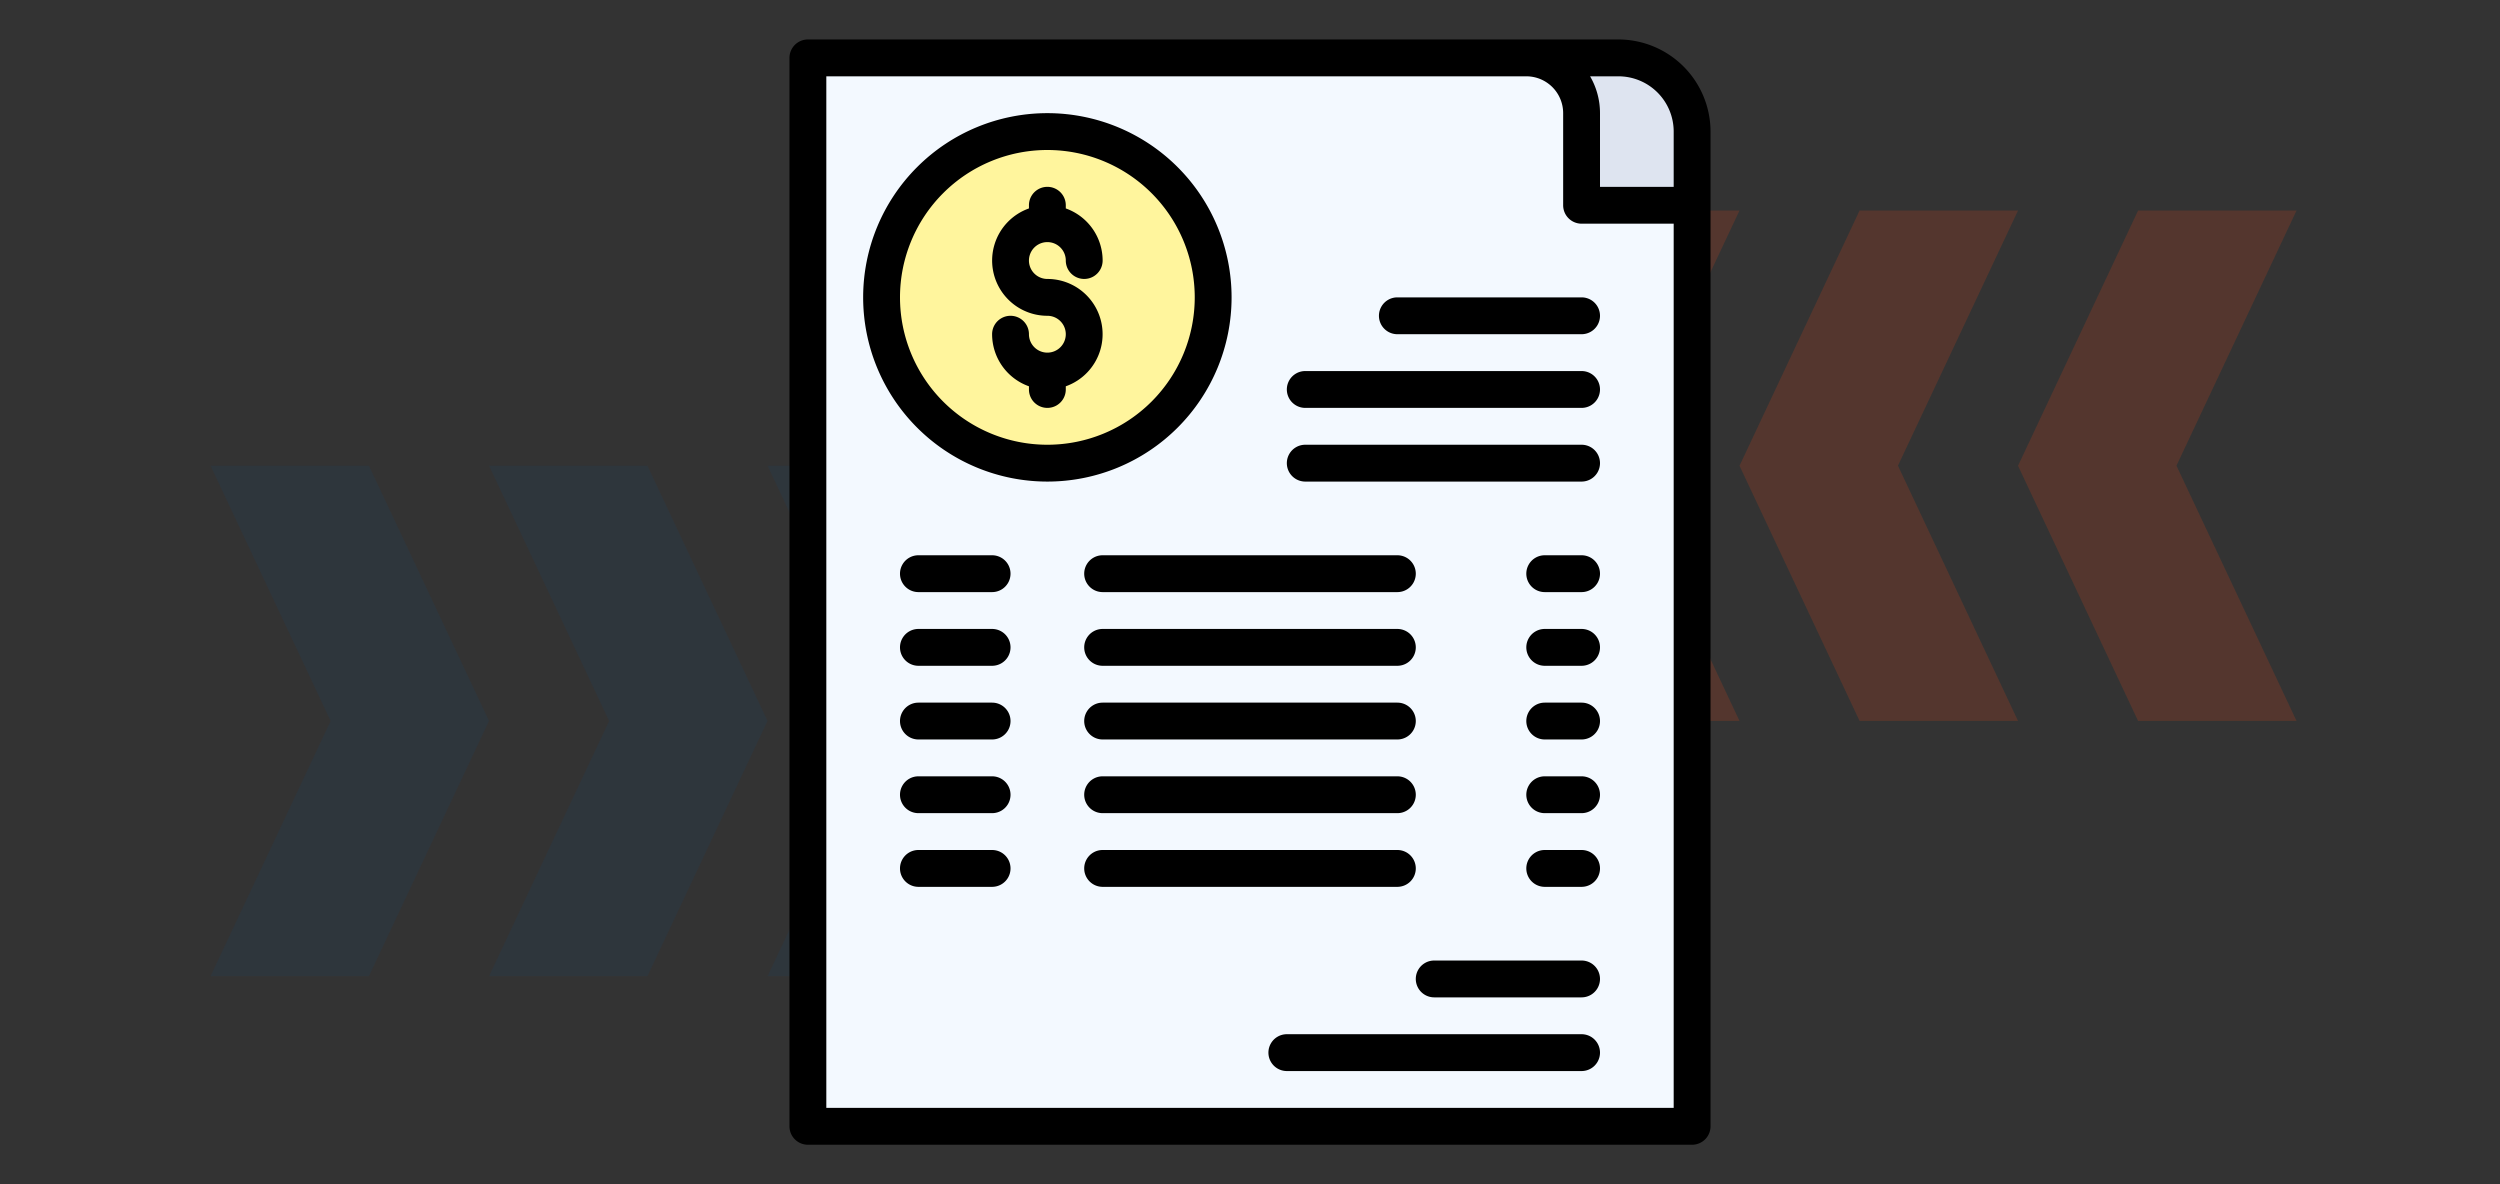 <svg xmlns="http://www.w3.org/2000/svg" width="190" height="90" viewBox="0 0 190 90">
  <rect x="0" y="0" width="190" height="90" fill="#333333" stroke="none"/>
  <g id="c12" transform="translate(-180 -4393)">
    <rect id="Rectangle_36775" data-name="Rectangle 36775" width="190" height="90" transform="translate(180 4393)" fill="none"/>
    <g id="Group_129487" data-name="Group 129487" transform="translate(179.813 3988.043)" opacity="0.2">
      <g id="Group_129451" data-name="Group 129451" transform="translate(174.724 459.748) rotate(180)">
        <path id="Path_114977" data-name="Path 114977" d="M12.041,0H0L9.126,19.4,0,38.791H12.041l9.126-19.4Z" transform="translate(0 0)" fill="#d84318"/>
        <path id="Path_114978" data-name="Path 114978" d="M12.041,0H0L9.126,19.4,0,38.791H12.041l9.126-19.4Z" transform="translate(21.167 0)" fill="#d84318"/>
        <path id="Path_114979" data-name="Path 114979" d="M12.041,0H0L9.126,19.4,0,38.791H12.041l9.126-19.4Z" transform="translate(42.335 0)" fill="#d84318"/>
      </g>
      <g id="Group_129486" data-name="Group 129486" transform="translate(16.187 440.353)">
        <path id="Path_114977-2" data-name="Path 114977" d="M12.041,0H0L9.126,19.4,0,38.791H12.041l9.126-19.4Z" transform="translate(0 0)" fill="#1b3f5e"/>
        <path id="Path_114978-2" data-name="Path 114978" d="M12.041,0H0L9.126,19.4,0,38.791H12.041l9.126-19.4Z" transform="translate(21.167 0)" fill="#1b3f5e"/>
        <path id="Path_114979-2" data-name="Path 114979" d="M12.041,0H0L9.126,19.4,0,38.791H12.041l9.126-19.4Z" transform="translate(42.335 0)" fill="#1b3f5e"/>
      </g>
    </g>
    <g id="cotizacion" transform="translate(184 4380)">
      <path id="Path_215166" data-name="Path 215166" d="M131.2,105.2H64V24h61.6a5.6,5.6,0,0,1,5.6,5.6Z" transform="translate(-6.6 -6.6)" fill="#f3f9ff"/>
      <circle id="Ellipse_5140" data-name="Ellipse 5140" cx="12.5" cy="12.5" r="12.5" transform="translate(63 23)" fill="#fff59d"/>
      <path id="Path_215167" data-name="Path 215167" d="M388.6,29.6v5.6h-8.4v-7A4.2,4.2,0,0,0,376,24h7A5.6,5.6,0,0,1,388.6,29.6Z" transform="translate(-264 -6.6)" fill="#dee4f0"/>
      <path id="Path_215168" data-name="Path 215168" d="M56,98.6a1.4,1.4,0,0,0,1.4,1.4h67.2a1.4,1.4,0,0,0,1.4-1.4V23a7.008,7.008,0,0,0-7-7H57.4A1.4,1.4,0,0,0,56,17.4ZM123.2,23v4.2h-5.6V21.6a5.565,5.565,0,0,0-.753-2.8H119a4.2,4.2,0,0,1,4.2,4.2ZM58.8,18.8H112a2.8,2.8,0,0,1,2.8,2.8v7a1.4,1.4,0,0,0,1.4,1.4h7V97.2H58.8Z"/>
      <path id="Path_215169" data-name="Path 215169" d="M340.6,416H329.4a1.4,1.4,0,1,0,0,2.8h11.2a1.4,1.4,0,1,0,0-2.8Z" transform="translate(-224.4 -330)"/>
      <path id="Path_215170" data-name="Path 215170" d="M287.8,448H265.4a1.4,1.4,0,1,0,0,2.8h22.4a1.4,1.4,0,1,0,0-2.8Z" transform="translate(-171.6 -356.4)"/>
      <path id="Path_215171" data-name="Path 215171" d="M148.2,84.2a1.4,1.4,0,0,1,1.4,1.4,1.4,1.4,0,1,0,2.8,0,4.207,4.207,0,0,0-2.8-3.959V81.4a1.4,1.4,0,1,0-2.8,0v.241a4.2,4.2,0,0,0,1.4,8.159,1.4,1.4,0,1,1-1.4,1.4,1.4,1.4,0,1,0-2.8,0,4.207,4.207,0,0,0,2.8,3.959V95.4a1.4,1.4,0,0,0,2.8,0v-.241A4.2,4.2,0,0,0,148.2,87a1.4,1.4,0,0,1,0-2.8Z" transform="translate(-72.6 -52.8)"/>
      <path id="Path_215172" data-name="Path 215172" d="M116,62a14,14,0,1,0-14,14A14,14,0,0,0,116,62ZM102,73.2A11.2,11.2,0,1,1,113.2,62,11.2,11.2,0,0,1,102,73.2Z" transform="translate(-26.4 -26.4)"/>
      <path id="Path_215173" data-name="Path 215173" d="M111,240h-5.6a1.4,1.4,0,0,0,0,2.8H111a1.4,1.4,0,0,0,0-2.8Z" transform="translate(-39.6 -184.8)"/>
      <path id="Path_215174" data-name="Path 215174" d="M207.8,240H185.4a1.4,1.4,0,0,0,0,2.8h22.4a1.4,1.4,0,0,0,0-2.8Z" transform="translate(-105.6 -184.8)"/>
      <path id="Path_215175" data-name="Path 215175" d="M380.2,240h-2.8a1.4,1.4,0,0,0,0,2.8h2.8a1.4,1.4,0,0,0,0-2.8Z" transform="translate(-264 -184.8)"/>
      <path id="Path_215176" data-name="Path 215176" d="M111,272h-5.6a1.4,1.4,0,0,0,0,2.8H111a1.4,1.4,0,0,0,0-2.8Z" transform="translate(-39.6 -211.2)"/>
      <path id="Path_215177" data-name="Path 215177" d="M207.8,272H185.4a1.4,1.4,0,0,0,0,2.8h22.4a1.4,1.4,0,0,0,0-2.8Z" transform="translate(-105.6 -211.2)"/>
      <path id="Path_215178" data-name="Path 215178" d="M380.2,272h-2.8a1.4,1.4,0,0,0,0,2.8h2.8a1.4,1.4,0,0,0,0-2.8Z" transform="translate(-264 -211.2)"/>
      <path id="Path_215179" data-name="Path 215179" d="M111,304h-5.6a1.4,1.4,0,0,0,0,2.8H111a1.4,1.4,0,0,0,0-2.8Z" transform="translate(-39.6 -237.6)"/>
      <path id="Path_215180" data-name="Path 215180" d="M207.8,304H185.4a1.4,1.4,0,0,0,0,2.8h22.4a1.4,1.4,0,0,0,0-2.8Z" transform="translate(-105.6 -237.6)"/>
      <path id="Path_215181" data-name="Path 215181" d="M380.2,304h-2.8a1.4,1.4,0,0,0,0,2.8h2.8a1.4,1.4,0,0,0,0-2.8Z" transform="translate(-264 -237.6)"/>
      <path id="Path_215182" data-name="Path 215182" d="M111,336h-5.6a1.4,1.4,0,0,0,0,2.8H111a1.4,1.4,0,0,0,0-2.8Z" transform="translate(-39.6 -264)"/>
      <path id="Path_215183" data-name="Path 215183" d="M207.8,336H185.4a1.4,1.4,0,0,0,0,2.8h22.4a1.4,1.4,0,0,0,0-2.8Z" transform="translate(-105.6 -264)"/>
      <path id="Path_215184" data-name="Path 215184" d="M380.2,336h-2.8a1.4,1.4,0,0,0,0,2.8h2.8a1.4,1.4,0,0,0,0-2.8Z" transform="translate(-264 -264)"/>
      <path id="Path_215185" data-name="Path 215185" d="M111,368h-5.6a1.4,1.4,0,0,0,0,2.8H111a1.4,1.4,0,0,0,0-2.8Z" transform="translate(-39.6 -290.4)"/>
      <path id="Path_215186" data-name="Path 215186" d="M209.2,369.4a1.4,1.4,0,0,0-1.4-1.4H185.4a1.4,1.4,0,1,0,0,2.8h22.4A1.4,1.4,0,0,0,209.2,369.4Z" transform="translate(-105.6 -290.4)"/>
      <path id="Path_215187" data-name="Path 215187" d="M380.2,368h-2.8a1.4,1.4,0,1,0,0,2.8h2.8a1.4,1.4,0,1,0,0-2.8Z" transform="translate(-264 -290.4)"/>
      <path id="Path_215188" data-name="Path 215188" d="M327.4,128h-14a1.4,1.4,0,1,0,0,2.8h14a1.4,1.4,0,0,0,0-2.8Z" transform="translate(-211.2 -92.4)"/>
      <path id="Path_215189" data-name="Path 215189" d="M294.4,160h-21a1.4,1.4,0,0,0,0,2.8h21a1.4,1.4,0,1,0,0-2.8Z" transform="translate(-178.2 -118.8)"/>
      <path id="Path_215190" data-name="Path 215190" d="M294.4,192h-21a1.4,1.4,0,0,0,0,2.8h21a1.4,1.4,0,1,0,0-2.8Z" transform="translate(-178.2 -145.2)"/>
    </g>
  </g>
</svg>
